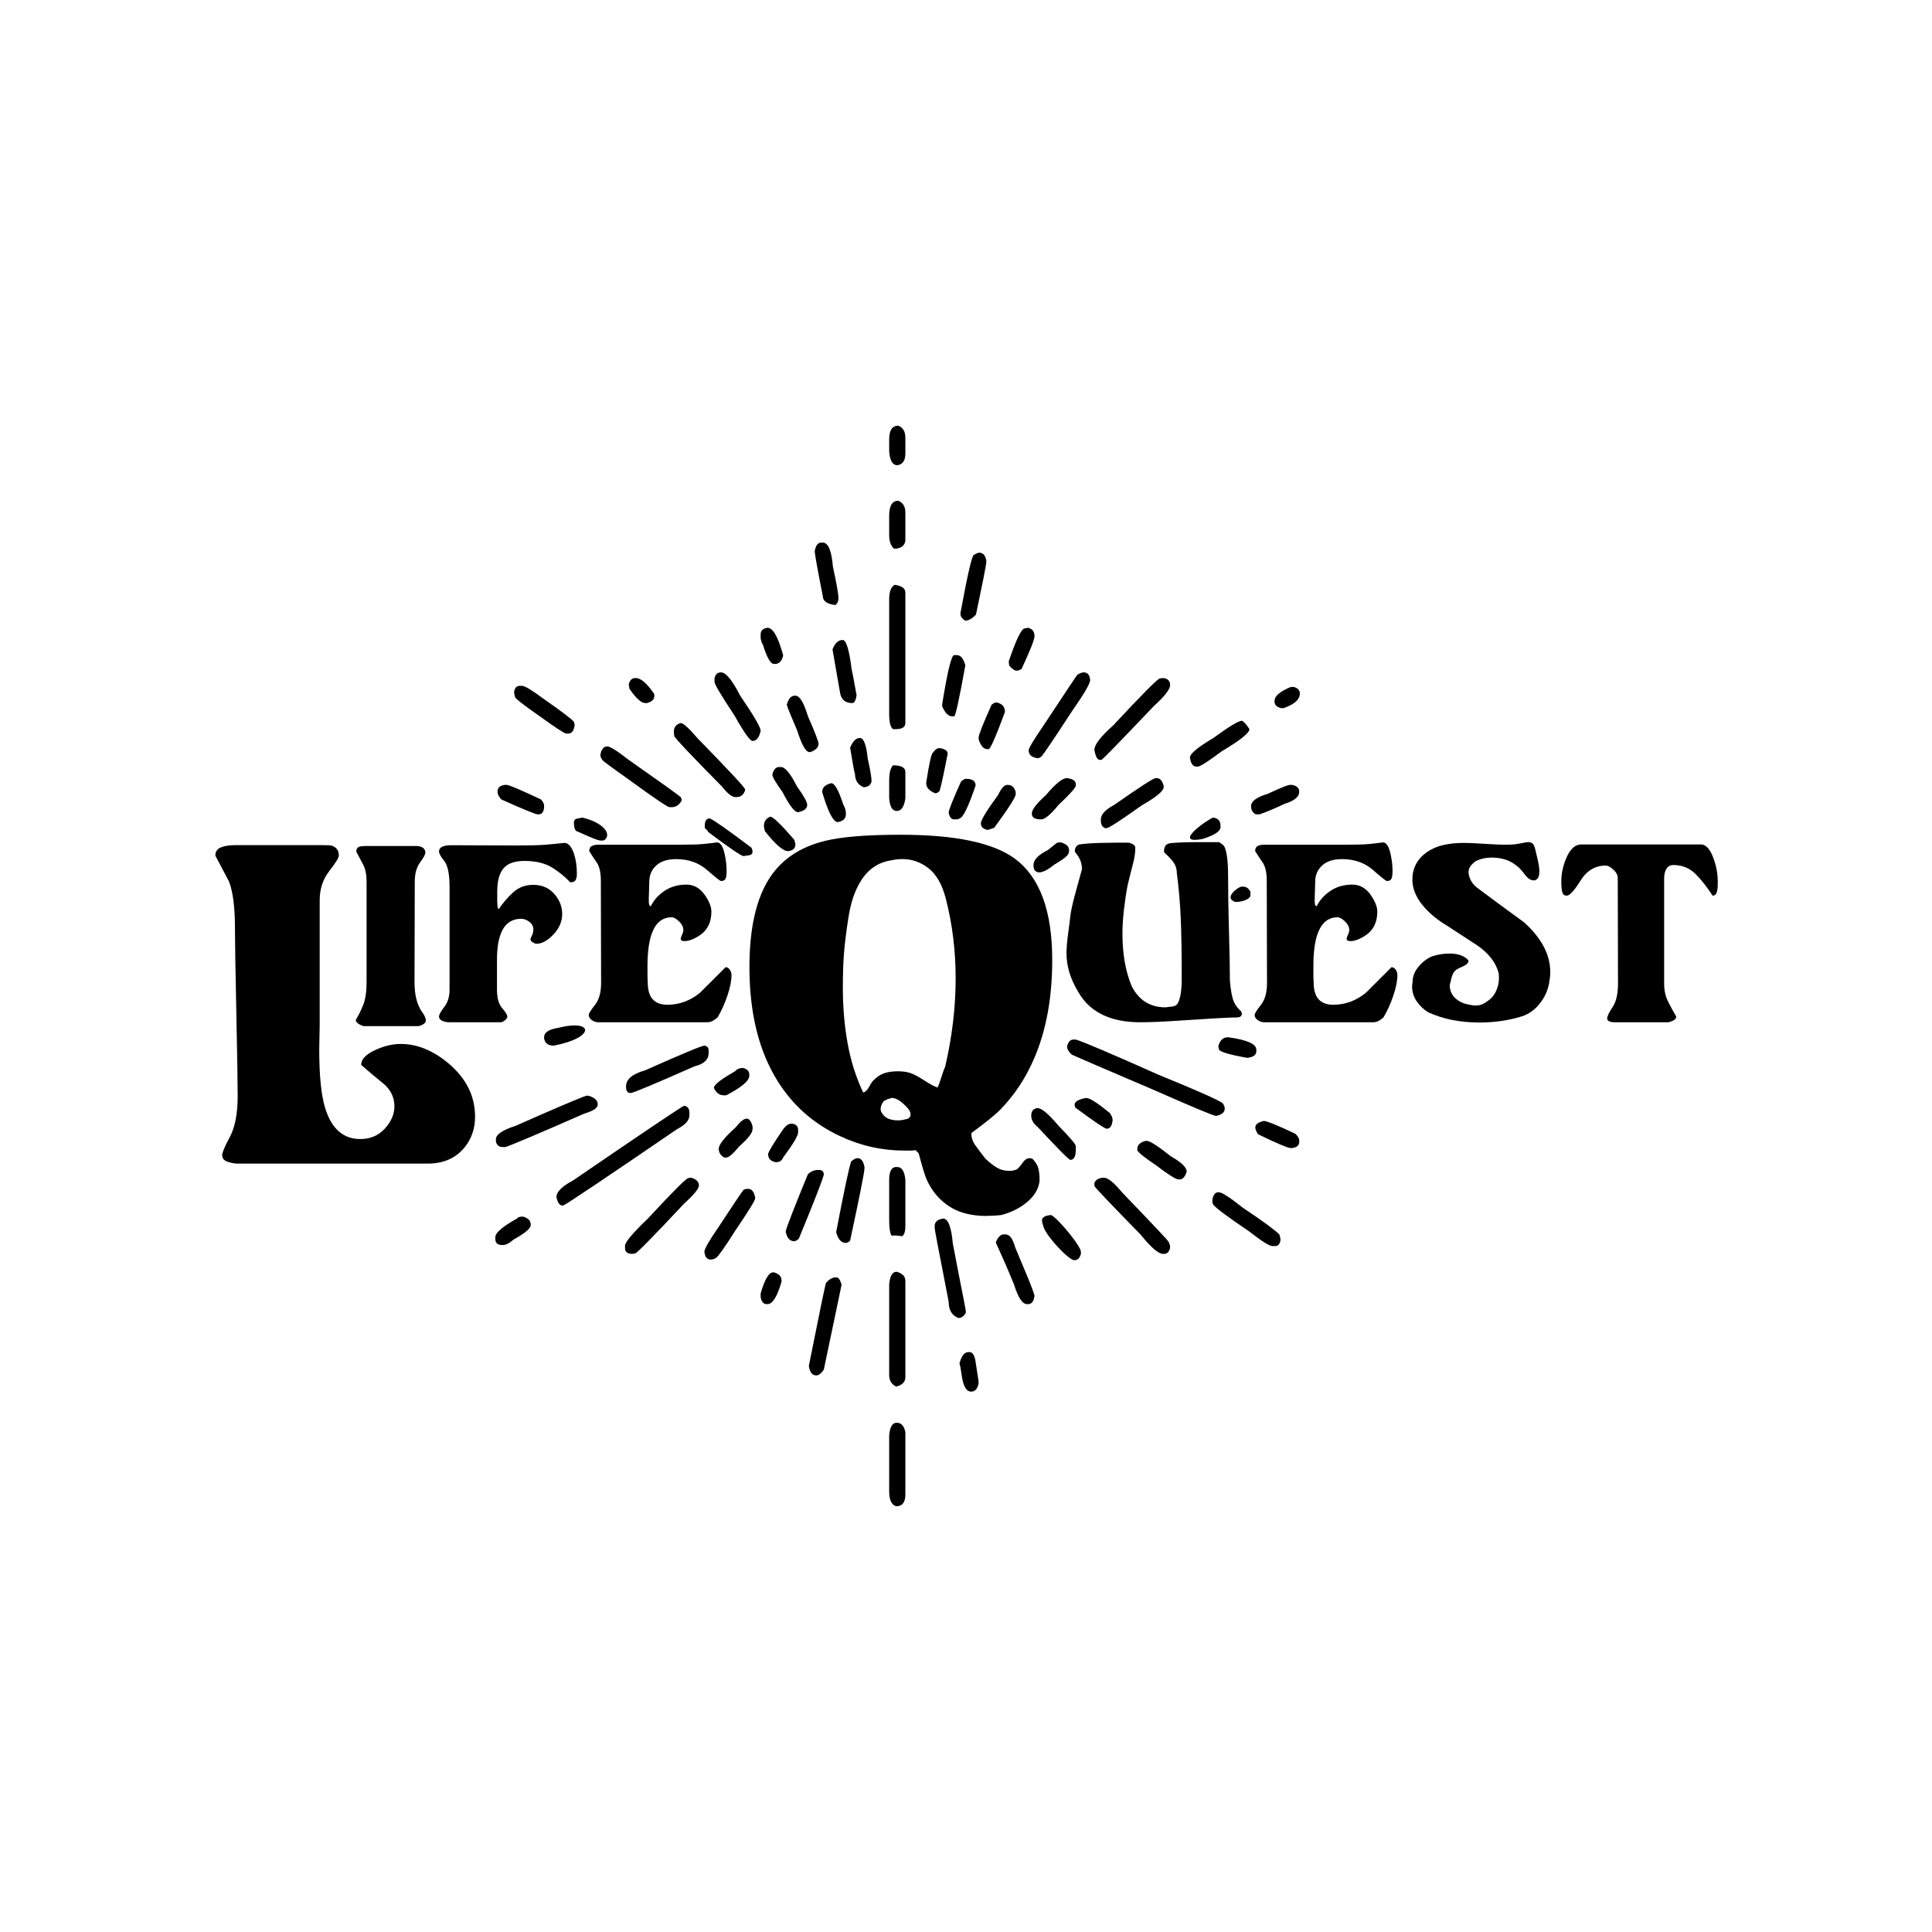<?xml version="1.0" encoding="UTF-8" standalone="no"?>
<!DOCTYPE svg PUBLIC "-//W3C//DTD SVG 1.1//EN" "http://www.w3.org/Graphics/SVG/1.1/DTD/svg11.dtd">
<svg width="100%" height="100%" viewBox="0 0 2000 2000" version="1.1" xmlns="http://www.w3.org/2000/svg" xmlns:xlink="http://www.w3.org/1999/xlink" xml:space="preserve" xmlns:serif="http://www.serif.com/" style="fill-rule:evenodd;clip-rule:evenodd;stroke-linejoin:round;stroke-miterlimit:2;">
    <rect id="Artboard1" x="0" y="0" width="2000" height="2000" style="fill:none;"/>
    <g id="Artboard11" serif:id="Artboard1">
        <g transform="matrix(1,0,0,1,-18.797,157.771)">
            <g transform="matrix(1.27,0,0,0.991,531.538,522.146)">
                <path d="M328.471,-241.445C332.321,-239.541 334.246,-235.293 334.246,-228.702L334.246,-212.445C334.246,-204.975 332.046,-200.874 327.646,-200.142C323.797,-200.142 321.597,-204.975 321.047,-214.642L321.047,-226.945C321.047,-236.611 323.522,-241.445 328.471,-241.445ZM328.471,-163.014C332.321,-160.963 334.246,-156.862 334.246,-150.711L334.246,-121.052C333.476,-115.633 330.396,-112.923 325.007,-112.923C322.367,-115.999 321.047,-120.612 321.047,-126.764L321.047,-147.196C321.047,-157.741 323.522,-163.014 328.471,-163.014ZM265.615,-119.294L266.935,-119.294C271.334,-119.294 274.084,-110.946 275.183,-94.249C278.153,-76.527 279.638,-65.835 279.638,-62.174L279.638,-59.977C279.638,-58.073 278.868,-56.095 277.328,-54.045C270.399,-55.07 266.935,-58.219 266.935,-63.492C263.085,-88.244 260.885,-103.769 260.335,-110.067C261.105,-116.219 262.865,-119.294 265.615,-119.294ZM394.463,-108.749C397.652,-108.749 399.577,-105.893 400.237,-100.181L400.237,-98.863C399.907,-94.469 397.102,-76.234 391.823,-44.159C388.743,-39.911 385.829,-37.788 383.079,-37.788C380.439,-39.545 379.12,-42.108 379.12,-45.477C384.949,-86.194 388.633,-106.552 390.173,-106.552C392.153,-108.017 393.583,-108.749 394.463,-108.749ZM325.502,-75.136L325.832,-75.136C331.441,-74.11 334.246,-71.401 334.246,-67.007L334.246,69.204C334.246,73.451 331.606,75.575 326.327,75.575L324.182,75.575C322.092,73.525 321.047,68.325 321.047,59.977L321.047,-59.977C321.047,-68.032 322.532,-73.085 325.502,-75.136ZM221.896,-30.318C226.295,-30.318 230.529,-20.798 234.599,-1.758L234.599,-1.098C233.499,4.614 231.299,7.47 228,7.47L227.175,7.47C224.315,7.47 221.236,0.513 217.936,-13.401C217.496,-13.401 216.946,-15.305 216.286,-19.113L216.286,-23.288C216.286,-27.389 218.156,-29.732 221.896,-30.318ZM434.222,-30.318C437.742,-29.293 439.502,-26.363 439.502,-21.53C439.502,-18.015 435.982,-6.591 428.943,12.742C427.403,13.914 426.083,14.5 424.984,14.5C423.334,14.5 421.299,12.742 418.879,9.227C418.659,7.177 418.549,5.639 418.549,4.614C424.599,-18.235 428.943,-29.659 431.583,-29.659L434.222,-30.318ZM283.102,-17.576C286.072,-17.576 288.547,-7.103 290.526,13.841C290.746,14.134 292.066,22.921 294.486,40.204C293.826,45.623 292.671,48.333 291.021,48.333C285.192,48.333 281.838,44.598 280.958,37.128L274.853,-7.689C276.833,-14.28 279.583,-17.576 283.102,-17.576ZM376.15,-1.758C379.34,-1.758 381.649,1.758 383.079,8.788L383.079,9.227C378.13,44.525 375.105,62.174 374.005,62.174L372.191,62.174C369.331,62.174 366.691,58.732 364.272,51.848L364.272,49.431C368.561,15.305 371.806,-1.758 374.005,-1.758L376.15,-1.758ZM183.951,16.257C187.91,16.257 193.134,24.386 199.623,40.644C210.732,61.441 216.286,73.671 216.286,77.333C215.076,84.363 212.877,87.878 209.687,87.878C207.597,87.878 202.648,78.944 194.839,61.075C184.061,40.277 178.671,28.634 178.671,26.144L178.671,22.629C179.331,18.381 181.091,16.257 183.951,16.257ZM479.591,16.257C482.781,16.257 484.541,18.967 484.871,24.386C484.871,27.901 479.811,38.959 469.693,57.56C454.405,87.585 446.211,103.11 445.111,104.135C444.121,105.307 443.131,105.893 442.141,105.893L441.646,105.893C437.027,104.868 434.717,102.158 434.717,97.764C434.717,95.567 438.787,86.853 446.926,71.621C464.743,37.055 473.927,19.406 474.477,18.674C476.677,17.063 478.381,16.257 479.591,16.257ZM114,22.189L114.495,22.189C118.564,22.189 123.514,27.608 129.343,38.447C129.563,39.032 129.673,39.765 129.673,40.644C129.673,44.452 127.638,47.015 123.569,48.333L122.249,48.333C118.949,48.333 114.605,43.28 109.215,33.174C109.215,32.002 109.051,30.611 108.721,29C109.6,24.459 111.36,22.189 114,22.189ZM544.263,22.189C548.112,22.629 550.037,25.118 550.037,29.659C550.037,33.906 545.527,41.303 536.509,51.848C509.232,88.61 495.099,107.211 494.109,107.65L492.789,107.65C490.7,107.65 489.215,104.135 488.335,97.105C488.335,91.832 493.449,83.338 503.678,71.621C526.995,39.545 539.643,23.214 541.623,22.629L544.263,22.189ZM20.127,30.318L21.777,30.318C23.977,30.318 29.696,34.712 38.935,43.5C54.333,57.267 62.747,65.469 64.176,68.105L64.671,70.961L64.671,71.621C64.011,77.333 62.252,80.189 59.392,80.189L57.742,80.189C56.423,80.189 49.108,74.037 35.8,61.734C24.032,51.189 17.488,44.745 16.168,42.401C15.618,39.911 15.343,38.154 15.343,37.128L15.343,36.689C15.783,32.442 17.378,30.318 20.127,30.318ZM650.509,31.416C654.028,32.442 655.788,34.785 655.788,38.447C655.788,44.598 651.388,49.651 642.59,53.606L640.445,53.606C636.925,52.434 635.166,50.237 635.166,47.015L635.166,45.916C635.166,41.229 639.235,36.616 647.374,32.075C647.814,31.636 648.859,31.416 650.509,31.416ZM244.168,40.644L244.662,40.644C248.072,40.644 251.427,47.674 254.726,61.734C260.555,78.87 263.47,88.537 263.47,90.734C263.47,94.542 261.27,97.471 256.871,99.522L256.046,99.522C253.076,99.522 249.722,91.906 245.982,76.674C241.253,62.76 238.448,53.898 237.568,50.09C238.888,43.793 241.088,40.644 244.168,40.644ZM408.486,47.674C413.105,48.845 415.415,52.141 415.415,57.56C408.486,81.726 404.141,94.688 402.382,96.446L401.062,96.446C397.982,96.446 395.617,93.004 393.968,86.12L393.968,84.363C393.968,81.58 397.487,70.156 404.526,50.09C406.066,48.479 407.386,47.674 408.486,47.674ZM608.604,66.787C610.364,67.959 612.399,70.888 614.708,75.575C614.708,79.53 607.119,87.292 591.941,98.863C580.943,109.408 574.509,114.681 572.639,114.681L571.484,114.681C568.624,114.681 566.865,111.532 566.205,105.234C566.205,101.279 572.584,94.469 585.342,84.802C598.101,72.792 605.854,66.787 608.604,66.787ZM151.12,69.204C153.21,69.204 157.719,74.403 164.648,84.802C190.605,118.928 203.583,136.797 203.583,138.408L203.583,139.506C202.373,144.193 200.063,146.536 196.654,146.536L195.664,146.536C192.914,146.536 189.285,142.875 184.775,135.552C158.819,101.865 145.841,84.216 145.841,82.605L145.511,78.431C145.511,73.598 147.38,70.522 151.12,69.204ZM297.126,84.802C300.315,84.802 302.46,91.979 303.56,106.332C305.649,118.196 306.694,126.178 306.694,130.279C305.814,134.234 303.615,136.211 300.095,136.211C295.476,133.574 293.166,128.888 293.166,122.15C292.836,122.15 291.516,113.07 289.207,94.908C291.406,88.171 294.046,84.802 297.126,84.802ZM91.233,93.59C93.543,93.59 99.372,98.277 108.721,107.65C133.357,129.766 147.49,142.728 151.12,146.536C151.67,147.855 151.945,149.026 151.945,150.052C149.965,154.738 147.215,157.082 143.696,157.082L142.046,157.082C140.506,157.082 130.168,148.148 111.03,130.279C96.182,116.804 88.318,109.408 87.438,108.09C86.229,106.039 85.624,104.135 85.624,102.378C86.504,96.519 88.373,93.59 91.233,93.59ZM362.127,95.348C366.526,96.226 368.726,98.204 368.726,101.279C365.536,122.37 363.337,135.332 362.127,140.165C360.917,141.776 359.762,142.582 358.662,142.582C353.713,140.092 351.238,136.577 351.238,132.037L351.238,131.378C353.768,110.433 355.638,99.961 356.848,99.961C358.497,96.885 360.257,95.348 362.127,95.348ZM324.182,113.363C330.891,113.363 334.246,115.706 334.246,120.393L334.246,147.635C333.366,156.569 331.001,161.036 327.152,161.036C323.522,161.036 321.487,156.423 321.047,147.196L321.047,129.62C321.047,121.418 322.092,115.999 324.182,113.363ZM231.464,115.12L232.784,115.12C236.194,115.12 240.593,121.931 245.982,135.552C251.482,145.365 254.231,151.736 254.231,154.665C254.231,158.473 251.757,161.036 246.807,162.355C243.948,162.355 239.713,155.324 234.104,141.264C228.605,131.451 225.855,125.446 225.855,123.249L225.855,122.809C226.845,117.683 228.715,115.12 231.464,115.12ZM465.733,126.764L466.063,126.764C470.792,127.496 473.157,129.62 473.157,133.135L473.157,134.453C473.157,136.65 468.483,143.388 459.134,154.665C452.645,164.771 447.97,169.824 445.111,169.824L444.781,169.824C439.832,169.824 437.357,167.92 437.357,164.112L437.357,163.453C437.357,159.645 441.096,153.42 448.575,144.779C456.494,132.769 462.214,126.764 465.733,126.764ZM538.158,126.764L539.148,126.764C541.898,126.764 543.768,129.474 544.758,134.893L544.758,136.211C544.758,140.165 538.763,146.536 526.775,155.324C509.507,171.142 499.939,179.051 498.069,179.051L497.079,179.051C494.769,177.733 493.614,175.243 493.614,171.582L493.614,169.824C493.614,164.698 497.244,159.645 504.503,154.665C525.29,136.064 536.509,126.764 538.158,126.764ZM383.574,127.423C388.853,127.423 391.493,129.766 391.493,134.453C385.444,157.302 381.044,168.726 378.295,168.726C378.295,169.458 377.305,169.824 375.325,169.824L374.005,169.824C371.696,169.824 370.211,167.481 369.551,162.794C369.551,160.158 372.905,149.319 379.615,130.279C381.374,128.375 382.694,127.423 383.574,127.423ZM273.864,132.037C276.613,132.037 279.858,139.433 283.597,154.226C285.027,157.594 285.742,160.45 285.742,162.794L285.742,164.551C285.742,168.945 283.542,171.655 279.143,172.68C275.513,172.68 271.279,162.208 266.44,141.264C266.44,136.577 268.914,133.501 273.864,132.037ZM7.919,133.794L9.239,133.794C11.109,133.794 20.402,138.847 37.12,148.953C38.88,151.297 39.76,153.42 39.76,155.324L39.76,157.521C39.43,162.208 37.945,164.551 35.305,164.551L34.48,164.551C32.831,164.551 22.932,159.352 4.784,148.953C2.805,145.877 1.815,143.314 1.815,141.264L1.815,140.824C1.815,136.723 3.849,134.38 7.919,133.794ZM417.23,133.794L417.559,133.794C420.969,133.794 423.169,136.284 424.159,141.264L424.159,143.68C424.159,146.61 418.329,158.254 406.671,178.612C403.591,180.077 401.722,180.809 401.062,180.809C397.542,179.784 395.782,177.513 395.782,173.998C395.782,170.63 400.457,160.743 409.806,144.34C412.445,137.309 414.92,133.794 417.23,133.794ZM647.869,133.794L649.519,133.794C653.368,134.819 655.293,137.163 655.293,140.824C655.293,146.244 651.333,150.491 643.414,153.567C634.946,158.693 628.127,162.355 622.957,164.551L619.823,164.551C617.293,162.794 616.028,159.938 616.028,155.983C616.028,150.857 620.648,146.536 629.886,143.021C640.005,136.87 645.999,133.794 647.869,133.794ZM224.04,166.968C226.35,166.968 232.949,175.097 243.838,191.354C243.838,192.087 244.113,193.478 244.662,195.528C244.662,200.069 242.628,202.559 238.558,202.998C234.599,202.998 228.33,196.041 219.751,182.127C219.201,179.198 218.926,177.44 218.926,176.854C218.926,172.168 220.631,168.872 224.04,166.968ZM70.776,168.067L71.271,168.067C84.561,172.032 93.706,181.665 90.557,189.14C87.786,195.719 80.994,190.118 65.702,181.78C64.272,179.583 64.066,175.164 64.066,173.553C64.066,168.426 66.706,169.238 70.776,168.067ZM585.837,168.067C589.357,169.092 591.116,171.801 591.116,176.195L591.116,177.953C591.116,182.2 586.277,186.301 576.598,190.256C550.767,196.631 580.723,169.678 585.012,168.067L585.837,168.067ZM174.712,168.726C178.231,170.63 189.615,180.882 208.862,199.483C209.412,201.533 209.687,202.705 209.687,202.998C209.687,207.685 207.615,206.996 202.335,208.168C200.576,208.168 191.007,199.819 173.629,183.123C172.089,179.315 170.752,180.003 170.752,177.953L170.752,176.195C170.752,171.508 172.072,169.019 174.712,168.726ZM459.756,193.876L461.076,193.876C465.476,195.488 467.675,198.197 467.675,202.005L467.675,202.664C467.675,205.886 466.998,208.564 455.669,217.059C450.94,222.038 446.981,224.748 443.791,225.187C440.381,225.187 438.677,222.844 438.677,218.157L438.677,217.498C438.677,212.079 442.581,206.879 450.39,201.9C457.759,194.43 457.557,193.876 459.756,193.876ZM608.109,240.127L609.924,240.127C612.124,240.127 613.993,241.884 615.533,245.399L615.533,248.914C615.533,254.626 604.5,256.744 602.893,255.984C593.259,251.428 606.019,240.127 608.109,240.127ZM51.473,387.525C80.119,378.259 81.994,397.704 47.679,406.199C43.169,406.199 40.53,403.709 39.76,398.73L39.76,397.411C39.76,392.432 43.664,389.136 51.473,387.525ZM597.221,397.411C612.619,400.048 620.318,404.368 620.318,410.373L620.318,412.131C620.318,415.939 617.843,418.209 612.894,418.942C597.496,415.426 589.797,412.351 589.797,409.714L589.302,406.858C590.621,400.56 593.261,397.411 597.221,397.411ZM471.342,399.828L473.157,399.828C478.546,401.732 500.983,413.962 540.468,436.517C571.044,452.482 588.477,462.368 592.766,466.176C593.976,468.226 594.581,470.13 594.581,471.888C594.581,475.842 592.216,478.406 587.487,479.577C585.617,479.577 568.899,470.643 537.334,452.775C494.769,429.487 472.332,417.111 470.023,415.646C467.383,412.717 466.063,409.788 466.063,406.858C466.943,402.171 468.703,399.828 471.342,399.828ZM170.752,406.199C172.842,406.932 173.887,408.469 173.887,410.813L173.887,413.889C173.887,420.772 170.092,425.386 162.503,427.729C129.618,446.33 112.295,455.631 110.535,455.631L110.04,455.631C107.731,455.631 106.576,453.507 106.576,449.259L106.576,448.6C106.576,441.277 111.8,435.712 122.249,431.904C152.275,414.767 168.333,406.199 170.422,406.199L170.752,406.199ZM201.768,429.487C205.288,430.512 207.047,432.856 207.047,436.517L207.047,437.616C207.047,442.888 200.778,449.699 188.24,458.047L186.095,458.047C182.686,458.047 180.046,455.484 178.176,450.358C178.176,447.136 183.896,441.35 195.334,433.002C196.984,430.659 199.129,429.487 201.768,429.487ZM76.055,458.487C81.004,460.537 83.479,463.466 83.479,467.274L83.479,467.933C83.479,471.302 79.849,474.378 72.59,477.161C34.535,498.544 13.088,510.188 8.249,512.092L6.104,512.092C3.025,512.092 1.155,510.188 0.495,506.38L0.495,503.963C0.495,498.984 5.884,494.297 16.663,489.903C48.889,471.595 68.081,461.123 74.24,458.487L76.055,458.487ZM480.911,460.903L481.901,460.903C484.651,460.903 491.03,466.176 501.038,476.721C502.468,479.504 503.183,481.994 503.183,484.191C502.633,490.049 501.038,492.979 498.399,492.979C496.859,492.979 488.28,485.582 472.662,470.79L472.167,467.933C472.167,464.858 475.082,462.514 480.911,460.903ZM154.584,469.032C157.004,470.057 158.214,472.401 158.214,476.062L158.214,478.918C158.214,484.191 154.859,489.024 148.15,493.418C89.968,544.387 59.062,570.97 55.433,573.167L54.608,573.167C52.408,573.167 50.813,570.238 49.823,564.38C49.823,558.96 54.333,553.175 63.352,547.024C119.334,497.958 149.47,471.961 153.76,469.032L154.584,469.032ZM441.646,471.449L442.141,471.449C445.331,471.449 450.995,477.6 459.134,489.903C468.373,502.059 473.047,509.09 473.157,510.994L473.157,514.948C473.157,521.978 471.672,525.494 468.703,525.494C467.603,525.494 458.749,514.069 442.141,491.221C438.622,487.56 436.862,483.678 436.862,479.577L436.862,478.918C436.862,474.671 438.457,472.181 441.646,471.449ZM204.903,482.433C206.992,482.433 208.587,485.143 209.687,490.562L209.687,493.418C209.687,497.226 206.058,503.231 198.799,511.433C193.849,519.196 190.33,523.077 188.24,523.077L186.59,523.077C183.621,520.88 182.136,517.804 182.136,513.85C182.136,509.602 186.81,502.059 196.159,491.221C199.788,485.363 202.703,482.433 204.903,482.433ZM626.422,484.85C628.841,484.85 637.42,489.317 652.158,498.251C654.248,500.888 655.293,503.158 655.293,505.062L655.293,506.819C655.293,510.481 653.258,512.605 649.189,513.191L648.364,513.191C646.164,513.191 637.255,508.357 621.637,498.691C620.208,495.762 619.493,493.418 619.493,491.661C619.493,488.438 621.802,486.168 626.422,484.85ZM241.198,487.706L242.023,487.706C245.212,488.292 246.807,490.416 246.807,494.077L246.807,496.933C246.807,500.302 242.738,509.016 234.599,523.077C233.609,526.299 231.739,527.91 228.99,527.91L228.495,527.91C224.425,526.885 222.39,524.102 222.39,519.562L222.39,519.122C223.16,515.9 226.955,507.918 233.774,495.176C236.304,490.196 238.778,487.706 241.198,487.706ZM529.91,505.721L531.229,505.721C533.649,505.721 540.193,511.14 550.862,521.978C559.331,528.13 563.565,533.403 563.565,537.796C562.245,543.216 560.321,545.925 557.791,545.925L556.966,545.925C554.766,545.925 548.497,540.872 538.158,530.766C529.58,523.443 524.63,518.39 523.31,515.607L523.31,513.85C523.31,510.042 525.51,507.332 529.91,505.721ZM295.311,523.736C298.17,523.736 300.04,526.812 300.92,532.963L300.92,534.281C300.92,538.089 297.016,563.281 289.207,609.856C287.997,611.467 286.842,612.273 285.742,612.273C282.003,612.273 279.363,608.538 277.823,601.069C284.202,558.301 288.272,533.695 290.031,527.251C292.011,524.908 293.771,523.736 295.311,523.736ZM326.822,532.963L327.646,532.963C331.386,532.963 333.586,537.43 334.246,546.365L334.246,594.697C334.246,600.263 333.366,603.778 331.606,605.243L327.152,604.584L322.862,604.584C321.652,601.362 321.047,596.162 321.047,588.985L321.047,546.365C321.047,537.43 322.972,532.963 326.822,532.963ZM263.47,536.039L263.8,536.039C266.44,536.039 267.759,537.723 267.759,541.092C266,549.001 259.181,571.337 247.302,608.099C245.652,609.71 244.498,610.515 243.838,610.515C240.098,610.515 237.733,607.22 236.744,600.629L236.744,599.97C237.623,595.137 243.618,575.364 254.726,540.652C257.036,537.577 259.95,536.039 263.47,536.039ZM159.864,544.168C163.933,545.779 165.968,548.488 165.968,552.296C165.968,555.519 161.898,561.89 153.76,571.41C128.463,605.975 115.21,623.258 114,623.258L111.36,623.697L111.03,623.697C107.511,623.404 105.751,621.5 105.751,617.985L105.751,615.129C105.751,611.467 112.02,601.947 124.558,586.569C144.466,559.034 155.354,545.046 157.224,544.607C157.664,544.314 158.544,544.168 159.864,544.168ZM496.254,544.168C499.444,544.168 504.393,549.367 511.102,559.766C536.179,593.16 548.717,610.223 548.717,610.955C549.597,612.859 550.037,614.983 550.037,617.326C549.267,621.573 547.672,623.697 545.253,623.697L544.263,623.697C540.523,623.697 534.419,616.96 525.95,603.485C500.983,570.824 488.445,553.907 488.335,552.736L488.335,549.44C489.655,545.925 492.295,544.168 496.254,544.168ZM204.903,555.811L206.223,555.811C209.082,555.811 210.952,558.887 211.832,565.039L211.832,565.698C211.832,567.748 206.443,578.953 195.664,599.311C187.195,616.447 181.971,625.967 179.991,627.871C178.451,629.043 176.966,629.629 175.537,629.629C172.567,629.629 170.862,626.919 170.422,621.5C170.422,618.571 174.327,609.856 182.136,595.357C193.464,573.241 200.173,560.425 202.263,556.91C203.253,556.178 204.133,555.811 204.903,555.811ZM589.302,559.327L589.797,559.327C592.216,559.327 598.76,564.746 609.429,575.584C625.817,589.644 635.716,598.945 639.125,603.485L639.95,607.44L639.95,609.856C639.4,613.664 637.97,615.568 635.661,615.568L633.516,615.568C630.986,615.568 624.552,610.369 614.213,599.97C597.276,585.324 587.652,576.17 585.342,572.508C584.792,571.337 584.517,570.238 584.517,569.213L584.517,566.796C585.287,561.816 586.882,559.327 589.302,559.327ZM365.017,586.822C369.087,586.822 371.726,595.537 372.936,612.966C381.405,670.086 383.574,681.184 383.574,684.992C382.034,688.8 379.999,690.704 377.47,690.704C372.191,688.068 369.551,682.429 369.551,673.788C360.532,613.152 358.088,599.784 358.088,594.951C358.088,590.41 360.398,587.701 365.017,586.822ZM20.952,584.811L22.767,584.811C26.836,586.422 28.871,589.132 28.871,592.94L28.871,593.599C28.871,597.114 24.197,602.167 14.848,608.758C11.548,612.566 8.634,614.47 6.104,614.47L5.609,614.47C1.87,614.47 0,612.346 0,608.099L0,606.341C0,601.654 5.994,595.064 17.983,586.569C17.983,585.836 18.972,585.251 20.952,584.811ZM414.601,603.316L414.931,603.316C418.451,603.316 420.936,604.579 423.905,617.322C433.474,646.614 437.742,659.068 439.502,667.416C438.952,673.275 437.192,676.204 434.222,676.204L433.397,676.204C429.658,676.204 426.138,669.394 422.839,655.773C411.51,620.328 408.002,613.202 408.002,611.445C409.762,606.026 411.962,603.316 414.601,603.316ZM452.685,583.139C455.309,582.773 472.387,607 477.117,619.743C477.117,621.061 477.227,622.013 477.447,622.599C476.787,627.725 474.917,630.288 471.837,630.288C467.658,630.288 450.485,607.306 447.076,596.321C446.746,595.003 446.616,594.263 446.581,594.124C445.46,589.762 443.567,584.412 452.685,583.139ZM327.152,642.371C331.881,644.129 334.246,647.278 334.246,651.818L334.246,752.438C334.246,756.832 332.321,759.908 328.471,761.666L326.822,762.325C322.972,760.128 321.047,756.027 321.047,750.022L321.047,655.773C321.597,646.838 323.632,642.371 327.152,642.371ZM226.35,643.03L227.175,643.03C231.244,644.641 233.279,647.351 233.279,651.159L233.279,652.917C229.759,668.442 225.965,676.204 221.896,676.204L221.071,676.204C218.651,676.204 217.056,673.861 216.286,669.174L216.286,665C219.586,650.353 222.94,643.03 226.35,643.03ZM277.328,648.303L278.318,648.303C279.748,648.303 281.068,650.793 282.277,655.773L267.759,744.749C265.56,748.704 263.525,750.681 261.655,750.681C258.356,750.681 256.321,747.385 255.551,740.795C264.24,684.846 268.914,655.919 269.574,654.015C272.214,650.207 274.798,648.303 277.328,648.303ZM385.719,726.295L386.544,726.295C389.073,726.295 390.723,729.737 391.493,736.62C393.143,749.656 393.968,757.052 393.968,758.81C393.088,764.668 391.053,767.597 387.863,767.597C383.904,767.597 381.319,761.739 380.109,750.022C379.23,742.259 378.625,738.378 378.295,738.378C379.944,730.322 382.419,726.295 385.719,726.295ZM327.152,800.112C330.891,800.112 333.256,803.408 334.246,809.998L334.246,875.028C334.246,883.23 331.771,887.331 326.822,887.331C322.972,886.013 321.047,880.813 321.047,871.733L321.047,813.514C321.597,804.579 323.632,800.112 327.152,800.112Z" style="fill-rule:nonzero;"/>
            </g>
            <g transform="matrix(1.161,0,0,0.343,-141.691,419.466)">
                <g transform="matrix(1.768,0,0,1.768,-224.716,-650.406)">
                    <path d="M444.874,1322.35C444.874,1342.03 443.189,1359.11 439.819,1373.61C435.377,1392.77 429.096,1402.34 420.977,1402.34L325.156,1402.34C323.624,1402.34 321.939,1401.31 320.101,1399.24C318.263,1397.17 317.344,1393.28 317.344,1387.59C317.344,1383.45 318.646,1373.09 321.25,1356.52C323.854,1339.96 325.156,1316.66 325.156,1286.63C325.156,1265.92 324.927,1218.29 324.467,1143.73C324.007,1069.18 323.778,1021.29 323.778,1000.06C323.778,964.852 322.782,938.447 320.79,920.844C318.493,906.347 316.195,891.591 313.897,876.577C313.897,869.846 314.816,865.186 316.654,862.598C318.493,860.009 320.944,858.715 324.007,858.715L368.126,858.715C370.577,858.715 372.033,858.973 372.492,859.491C374.943,862.08 376.169,867.775 376.169,876.577C376.169,880.201 374.56,889.002 371.343,902.982C368.126,916.961 366.518,933.528 366.518,952.685L366.518,1166.25C366.518,1172.47 366.479,1179.07 366.403,1186.06C366.326,1193.05 366.288,1200.16 366.288,1207.41C366.288,1252.46 367.284,1285.85 369.275,1307.6C372.492,1342.8 378.39,1360.41 386.969,1360.41C392.024,1360.41 396.16,1354.45 399.377,1342.55C402.594,1330.64 404.202,1317.95 404.202,1304.49C404.202,1289.99 402.517,1277.57 399.147,1267.21C395.164,1256.34 391.258,1245.21 387.428,1233.82C387.428,1224.5 389.688,1216.21 394.207,1208.97C398.726,1201.72 403.13,1198.09 407.419,1198.09C415.692,1198.09 423.734,1209.23 431.547,1231.49C440.432,1256.86 444.874,1287.15 444.874,1322.35Z" style="fill-rule:nonzero;"/>
                </g>
                <g transform="matrix(1,0,0,1,0,11.649)">
                    <path d="M517.946,1385.26C517.946,1389.92 517.065,1393.93 515.303,1397.3C513.542,1400.66 512.048,1402.34 510.823,1402.34L463.027,1402.34C461.955,1402.34 460.423,1400.4 458.432,1396.52C456.44,1392.64 455.444,1388.37 455.444,1383.7C457.896,1370.24 460.117,1355.1 462.108,1338.27C464.1,1321.45 465.095,1298.02 465.095,1267.99L465.095,965.887C465.095,945.177 464.1,928.351 462.108,915.407C460.117,902.464 458.049,889.261 455.904,875.8C455.904,870.105 456.402,865.834 457.398,862.986C458.393,860.138 460.806,858.715 464.636,858.715L509.214,858.715C511.665,858.715 513.657,860.397 515.189,863.763C516.72,867.128 517.486,872.176 517.486,878.907C517.486,884.084 515.916,893.921 512.776,908.418C509.635,922.915 508.065,942.071 508.065,965.887L507.835,1269.54C507.835,1308.89 510.133,1339.18 514.729,1360.41C516.874,1370.24 517.946,1378.53 517.946,1385.26Z" style="fill-rule:nonzero;"/>
                </g>
                <path d="M652.6,954.238C652.6,965.628 651.911,973.136 650.532,976.76C649.766,978.831 648.464,979.866 646.626,979.866C642.03,963.298 636.821,948.802 631,936.376C624.413,922.397 616.064,915.407 605.954,915.407C598.294,915.407 592.55,921.102 588.72,932.493C583.971,946.99 581.596,971.841 581.596,1007.05L581.596,1035.78C581.596,1052.35 582.056,1060.63 582.975,1060.63C586.805,1041.48 591.133,1024.52 595.958,1009.77C600.783,995.01 606.72,987.632 613.766,987.632C622.192,987.632 628.856,998.505 633.758,1020.25C637.587,1037.34 639.502,1055.71 639.502,1075.39C639.502,1099.21 636.668,1120.69 631,1139.85C625.945,1156.93 621.119,1165.48 616.524,1165.48C615.758,1165.48 614.685,1164.05 613.307,1161.2C611.928,1158.36 611.239,1155.38 611.239,1152.27C611.239,1149.69 611.66,1145.8 612.503,1140.62C613.345,1135.45 613.766,1129.24 613.766,1121.99C613.766,1112.67 612.579,1105.03 610.205,1099.08C607.83,1093.12 605.417,1090.14 602.966,1090.14C594.081,1090.14 587.954,1105.68 584.584,1136.74C582.439,1156.42 581.367,1181.79 581.367,1212.85L581.367,1303.71C581.367,1329.08 582.899,1347.72 585.962,1359.63C589.026,1371.54 590.558,1380.08 590.558,1385.26C590.558,1388.88 589.792,1392.77 588.26,1396.91C586.728,1401.05 585.35,1402.86 584.124,1402.34L539.086,1402.34C536.482,1402.34 534.261,1400.79 532.422,1397.68C530.584,1394.58 529.665,1390.44 529.665,1385.26C529.665,1379.56 531.235,1369.86 534.376,1356.13C537.516,1342.41 539.086,1324.94 539.086,1303.71L539.086,994.622C539.086,955.273 537.516,928.998 534.376,915.796C531.235,902.593 529.665,892.886 529.665,886.673C529.665,874.247 533.418,868.034 540.924,868.034L599.749,868.811C610.626,868.811 618.936,868.034 624.681,866.481C630.426,864.927 635.979,863.115 641.341,861.044C645.017,861.044 647.928,872.176 650.072,894.439C651.757,912.042 652.6,931.975 652.6,954.238Z" style="fill-rule:nonzero;"/>
                <path d="M790.471,1259.45C790.471,1277.05 789.245,1298.02 786.794,1322.35C784.343,1346.69 781.433,1368.43 778.063,1387.59C776.531,1392.25 775.037,1395.87 773.582,1398.46C772.126,1401.05 770.48,1402.34 768.641,1402.34L672.591,1402.34C670.14,1402.86 667.957,1400.79 666.042,1396.13C664.128,1391.47 663.17,1386.29 663.17,1380.6C663.17,1375.94 665.008,1365.84 668.685,1350.31C672.362,1334.78 674.2,1312.52 674.2,1283.52L673.97,974.43C673.97,952.167 672.898,934.823 670.753,922.397C668.302,910.489 665.928,898.322 663.63,885.896C663.63,878.13 664.396,872.952 665.928,870.364C667.459,867.775 669.374,866.481 671.672,866.481L744.514,866.481C753.705,866.481 760.407,865.834 764.62,864.539C768.833,863.245 773.161,861.562 777.603,859.491C780.667,859.491 782.965,871.917 784.497,896.769C785.569,913.336 786.105,929.386 786.105,944.919C786.105,956.309 785.799,964.334 785.186,968.994C784.573,973.653 783.194,975.983 781.05,975.983C780.284,975.983 776.186,964.981 768.756,942.977C761.327,920.973 752.097,909.971 741.067,909.971C732.182,909.971 725.672,918.514 721.535,935.599C718.625,947.507 717.17,961.745 717.17,978.313C717.17,984.008 717.093,992.81 716.94,1004.72C716.787,1016.63 716.71,1024.91 716.71,1029.57C716.71,1037.85 716.787,1043.29 716.94,1045.88C717.246,1050.02 717.782,1052.09 718.548,1052.09C720.846,1035.52 724.523,1021.03 729.578,1008.6C735.399,994.104 742.293,986.856 750.259,986.856C757.152,986.856 762.82,998.246 767.263,1021.03C770.786,1039.15 772.548,1054.94 772.548,1068.4C772.548,1102.05 768.641,1126.9 760.829,1142.95C754.701,1155.38 749.799,1159.78 746.122,1156.16C745.51,1154.6 745.203,1152.53 745.203,1149.94C745.203,1147.87 745.625,1143.73 746.467,1137.52C747.31,1131.31 747.654,1126.39 747.501,1122.76C747.501,1113.44 745.893,1104.12 742.676,1094.81C740.531,1088.59 738.693,1085.49 737.161,1085.49C728.735,1085.49 722.761,1102.31 719.238,1135.96C716.787,1159.78 715.561,1191.88 715.561,1232.27L715.561,1259.06C715.561,1267.08 715.638,1274.46 715.791,1281.19C715.791,1301.38 716.863,1316.92 719.008,1327.79C721.918,1342.29 726.667,1349.53 733.255,1349.53C743.825,1349.53 753.476,1337.63 762.207,1313.81C769.867,1287.92 777.526,1262.04 785.186,1236.15C786.718,1236.15 787.982,1238.74 788.977,1243.91C789.973,1249.09 790.471,1254.27 790.471,1259.45Z" style="fill-rule:nonzero;"/>
                <g transform="matrix(1.751,0,0,1.751,-595.762,-667.204)">
                    <path d="M954.997,1074.61C954.997,1138.81 952.01,1194.73 946.035,1242.36C941.593,1278.09 935.542,1308.89 927.882,1334.78C925.738,1342.03 921.065,1354.71 913.866,1372.83C913.712,1380.08 914.44,1387.46 916.049,1394.97C917.657,1402.47 919.304,1409.85 920.989,1417.1C923.287,1424.35 925.317,1429.65 927.078,1433.02C928.84,1436.38 930.87,1438.07 933.167,1438.07C934.393,1438.07 935.619,1437.29 936.844,1435.74C937.457,1434.7 938.606,1430.3 940.291,1422.54C941.516,1416.84 943.048,1415.03 944.887,1417.1C946.418,1422.28 947.414,1427.58 947.874,1433.02C948.333,1438.46 948.563,1445.83 948.563,1455.15C948.104,1469.65 945.729,1482.59 941.44,1493.98C937.916,1503.3 933.78,1510.03 929.031,1514.18C927.806,1514.69 926.389,1515.08 924.78,1515.34C923.172,1515.6 921.985,1515.73 921.219,1515.73C916.623,1515.73 912.41,1513.53 908.58,1509.13C904.751,1504.73 901.266,1497.48 898.125,1487.38C894.985,1477.29 892.496,1464.73 890.657,1449.72C889.738,1441.43 888.513,1427.45 886.981,1407.78C886.368,1405.71 885.525,1402.86 885.372,1402.34C884.453,1402.86 883.534,1403.12 882.615,1403.12L879.857,1403.12C868.368,1403.12 857.415,1394.84 846.998,1378.27C833.517,1357.04 822.871,1325.2 815.058,1282.75C805.56,1230.97 800.811,1165.74 800.811,1087.04C800.811,1019.22 804.335,967.44 811.381,931.716C817.509,900.652 826.7,879.942 838.956,869.587C847.381,862.339 860.326,858.715 877.789,858.715C905.517,858.715 924.895,872.435 935.925,899.875C948.64,931.457 954.997,989.703 954.997,1074.61ZM900.768,968.217C898.93,944.401 896.019,927.186 892.036,916.572C888.053,905.959 883.611,900.652 878.708,900.652C876.87,900.652 874.879,901.428 872.734,902.982C866.147,906.606 861.015,918.773 857.338,939.482C854.428,955.532 852.398,975.983 851.249,1000.84C850.1,1025.69 849.334,1046.53 848.951,1063.35C848.568,1080.18 848.377,1099.72 848.377,1121.99C848.377,1155.64 849.181,1187.61 850.79,1217.9C852.398,1248.19 855.041,1276.53 858.717,1302.94C859.789,1302.42 860.824,1299.05 861.819,1292.84C862.815,1286.63 863.619,1282.75 864.232,1281.19C865.917,1275.5 867.717,1271.61 869.632,1269.54C871.547,1267.47 873.806,1266.44 876.411,1266.44C878.708,1266.44 880.738,1267.34 882.5,1269.15C884.262,1270.97 886.674,1275.24 889.738,1281.97C892.802,1288.7 895.1,1292.84 896.632,1294.39C897.091,1291.29 897.704,1285.59 898.47,1277.31C899.236,1269.03 899.925,1262.55 900.538,1257.89C904.061,1206.12 905.823,1155.64 905.823,1106.45C905.823,1058.3 904.138,1012.23 900.768,968.217ZM882.615,1336.33C882.308,1333.23 881.159,1328.57 879.168,1322.35C877.177,1316.14 875.262,1312.77 873.423,1312.26C871.126,1314.33 869.67,1316.4 869.057,1318.47C867.679,1325.2 867.296,1331.15 867.909,1336.33C868.828,1342.03 870.015,1345.91 871.47,1347.98C872.926,1350.05 874.649,1351.09 876.64,1351.09C877.713,1351.09 879.13,1350.31 880.891,1348.76C882.653,1347.2 883.228,1343.06 882.615,1336.33Z" style="fill-rule:nonzero;"/>
                </g>
                <g transform="matrix(1,0,0,1,123.613,0)">
                    <path d="M1121.36,1369.73C1122.59,1379.56 1121.67,1385.52 1118.6,1387.59C1112.17,1387.59 1094.17,1390.95 1064.61,1397.68C1050.97,1400.79 1039.86,1402.34 1031.29,1402.34C1019.03,1402.34 1008.54,1395.87 999.805,1382.93C989.541,1367.91 981.652,1344.1 976.137,1311.48C972.308,1289.74 969.588,1269.41 967.98,1250.52C966.371,1231.62 965.567,1212.85 965.567,1194.21C965.567,1180.75 965.95,1163.66 966.716,1142.95C968.248,1103.61 969.014,1082.64 969.014,1080.05C969.627,1065.04 970.929,1044.84 972.92,1019.47C974.912,994.104 977.056,967.699 979.354,940.259C979.354,921.62 977.363,904.794 973.38,889.779C972.767,885.119 972.882,880.201 973.725,875.023C974.567,869.846 975.678,866.74 977.056,865.704C982.112,863.115 988.584,861.562 996.473,861.044C1004.36,860.527 1008.84,860.268 1009.92,860.268L1021.18,860.268C1023.17,862.339 1024.55,864.41 1025.31,866.481C1026.23,868.552 1026.77,871.399 1026.92,875.023C1026.92,888.485 1026.38,902.723 1025.31,917.737C1023.47,941.553 1021.71,965.369 1020.03,989.186C1018.8,1010.41 1017.73,1034.62 1016.81,1061.8C1015.89,1088.98 1015.43,1113.44 1015.43,1135.19C1015.43,1164.18 1016.08,1191.88 1017.38,1218.29C1018.69,1244.69 1020.79,1269.8 1023.7,1293.62C1030.14,1336.07 1040.17,1357.3 1053.81,1357.3C1056.41,1356.27 1058.59,1355.36 1060.35,1354.58C1062.12,1353.81 1063.53,1351.09 1064.61,1346.43C1065.98,1337.63 1066.94,1326.88 1067.48,1314.2C1068.01,1301.51 1068.28,1287.92 1068.28,1273.43L1068.28,1255.56C1068.28,1193.95 1068.01,1139.85 1067.48,1093.25C1066.94,1046.65 1065.75,999.282 1063.91,951.132C1063.91,941.812 1063.23,932.881 1061.85,924.338C1060.47,915.796 1057.4,904.276 1052.66,889.779C1052.35,884.084 1052.58,878.259 1053.35,872.305C1054.11,866.351 1055.8,862.857 1058.4,861.821C1061.01,860.786 1064.61,860.009 1069.2,859.491C1073.8,858.973 1078.93,858.715 1084.6,858.715L1101.6,858.715C1104.36,864.41 1105.97,869.069 1106.42,872.694C1108.57,888.226 1109.64,917.996 1109.64,962.004C1109.64,1011.71 1109.91,1068.27 1110.45,1131.69C1110.98,1195.12 1111.25,1243.66 1111.25,1277.31C1112.02,1306.3 1113.13,1326.75 1114.58,1338.66C1116.04,1350.57 1118.3,1360.92 1121.36,1369.73Z" style="fill-rule:nonzero;"/>
                </g>
                <g transform="matrix(1,0,0,1,123.613,0)">
                    <path d="M1260.61,1259.45C1260.61,1277.05 1259.39,1298.02 1256.93,1322.35C1254.48,1346.69 1251.57,1368.43 1248.2,1387.59C1246.67,1392.25 1245.18,1395.87 1243.72,1398.46C1242.27,1401.05 1240.62,1402.34 1238.78,1402.34L1142.73,1402.34C1140.28,1402.86 1138.1,1400.79 1136.18,1396.13C1134.27,1391.47 1133.31,1386.29 1133.31,1380.6C1133.31,1375.94 1135.15,1365.84 1138.83,1350.31C1142.5,1334.78 1144.34,1312.52 1144.34,1283.52L1144.11,974.43C1144.11,952.167 1143.04,934.823 1140.89,922.397C1138.44,910.489 1136.07,898.322 1133.77,885.896C1133.77,878.13 1134.54,872.952 1136.07,870.364C1137.6,867.775 1139.51,866.481 1141.81,866.481L1214.65,866.481C1223.85,866.481 1230.55,865.834 1234.76,864.539C1238.97,863.245 1243.3,861.562 1247.74,859.491C1250.81,859.491 1253.11,871.917 1254.64,896.769C1255.71,913.336 1256.25,929.386 1256.25,944.919C1256.25,956.309 1255.94,964.334 1255.33,968.994C1254.71,973.653 1253.34,975.983 1251.19,975.983C1250.42,975.983 1246.33,964.981 1238.9,942.977C1231.47,920.973 1222.24,909.971 1211.21,909.971C1202.32,909.971 1195.81,918.514 1191.68,935.599C1188.77,947.507 1187.31,961.745 1187.31,978.313C1187.31,984.008 1187.23,992.81 1187.08,1004.72C1186.93,1016.63 1186.85,1024.91 1186.85,1029.57C1186.85,1037.85 1186.93,1043.29 1187.08,1045.88C1187.39,1050.02 1187.92,1052.09 1188.69,1052.09C1190.99,1035.52 1194.66,1021.03 1199.72,1008.6C1205.54,994.104 1212.43,986.856 1220.4,986.856C1227.29,986.856 1232.96,998.246 1237.4,1021.03C1240.93,1039.15 1242.69,1054.94 1242.69,1068.4C1242.69,1102.05 1238.78,1126.9 1230.97,1142.95C1224.84,1155.38 1219.94,1159.78 1216.26,1156.16C1215.65,1154.6 1215.34,1152.53 1215.34,1149.94C1215.34,1147.87 1215.77,1143.73 1216.61,1137.52C1217.45,1131.31 1217.8,1126.39 1217.64,1122.76C1217.64,1113.44 1216.03,1104.12 1212.82,1094.81C1210.67,1088.59 1208.83,1085.49 1207.3,1085.49C1198.88,1085.49 1192.9,1102.31 1189.38,1135.96C1186.93,1159.78 1185.7,1191.88 1185.7,1232.27L1185.7,1259.06C1185.7,1267.08 1185.78,1274.46 1185.93,1281.19C1185.93,1301.38 1187,1316.92 1189.15,1327.79C1192.06,1342.29 1196.81,1349.53 1203.39,1349.53C1213.96,1349.53 1223.62,1337.63 1232.35,1313.81C1240.01,1287.92 1247.67,1262.04 1255.33,1236.15C1256.86,1236.15 1258.12,1238.74 1259.12,1243.91C1260.11,1249.09 1260.61,1254.27 1260.61,1259.45Z" style="fill-rule:nonzero;"/>
                </g>
                <g transform="matrix(1,0,0,1,123.613,0)">
                    <path d="M1395.73,1286.63C1394.5,1308.37 1391.7,1328.44 1387.34,1346.82C1382.97,1365.2 1377.73,1377.75 1371.6,1384.48C1359.8,1396.91 1347.16,1403.12 1333.68,1403.12C1316.53,1403.12 1301.28,1392.77 1287.96,1372.06C1283.67,1362.74 1280.22,1351.48 1277.62,1338.27C1275.01,1325.07 1273.71,1310.44 1273.71,1294.39C1273.71,1290.77 1273.86,1285.85 1274.17,1279.64C1274.17,1264.11 1275.89,1249.22 1279.34,1234.98C1282.79,1220.75 1286.81,1210.26 1291.4,1203.53C1294.31,1200.42 1296.99,1198.22 1299.44,1196.93C1301.9,1195.63 1304.65,1194.99 1307.72,1194.99C1311.09,1194.99 1314.19,1196.67 1317.02,1200.04C1319.86,1203.4 1322.19,1208.71 1324.03,1215.96C1324.03,1223.2 1322.19,1229.42 1318.52,1234.6C1314.84,1239.77 1312.62,1244.17 1311.85,1247.8C1310.47,1251.94 1309.4,1259.71 1308.64,1271.1C1307.87,1282.49 1307.41,1288.7 1307.26,1289.74C1307.26,1315.1 1311.32,1333.48 1319.44,1344.87C1320.97,1346.43 1322.81,1347.98 1324.95,1349.53C1327.1,1351.09 1328.78,1351.86 1330.01,1351.86C1332,1351.86 1333.8,1350.96 1335.41,1349.15C1337.02,1347.33 1338.74,1344.1 1340.58,1339.44C1344.1,1331.67 1346.74,1321.45 1348.5,1308.76C1350.27,1296.08 1351.15,1282.75 1351.15,1268.77C1351.15,1262.55 1351.07,1257.89 1350.92,1254.79C1348.62,1223.2 1342.34,1195.25 1332.07,1170.91C1323.04,1151.24 1314,1131.31 1304.96,1111.11C1296.84,1094.55 1290.25,1076.68 1285.2,1057.53C1278.76,1033.71 1275.09,1009.12 1274.17,983.749C1274.02,981.161 1273.94,977.278 1273.94,972.1C1273.94,937.411 1278.23,909.712 1286.81,889.002C1291.25,878.648 1296.23,871.399 1301.74,867.257C1307.26,863.115 1313.38,861.044 1320.12,861.044C1323.95,861.044 1330.01,861.95 1338.28,863.763C1346.55,865.575 1352.14,866.481 1355.05,866.481C1360.11,866.481 1363.52,866.092 1365.28,865.316C1367.04,864.539 1369.26,863.245 1371.94,861.433C1374.62,859.621 1376.35,858.715 1377.11,858.715C1378.8,858.715 1380.14,860.138 1381.13,862.986C1382.13,865.834 1382.93,871.788 1383.55,880.848C1384.16,889.909 1384.69,897.545 1385.15,903.758C1386.53,922.915 1387.22,937.411 1387.22,947.248C1387.07,950.873 1386.99,953.72 1386.99,955.791C1386.69,964.593 1385.54,970.547 1383.55,973.653C1380.48,975.724 1377.57,970.806 1374.81,958.898C1371.14,942.848 1368.61,933.528 1367.23,930.94C1364.17,922.138 1360.76,915.666 1357.01,911.524C1353.25,907.382 1349.15,905.311 1344.71,905.311C1339.35,905.311 1334.45,909.194 1330.01,916.961C1327.56,923.691 1325.95,929.516 1325.18,934.434C1324.41,939.353 1324.03,944.66 1324.03,950.355C1324.49,968.476 1327.02,983.749 1331.62,996.175C1345.56,1031.38 1359.57,1066.33 1373.66,1101.02C1389.14,1148.65 1396.87,1198.35 1396.87,1250.13C1396.87,1257.38 1396.8,1262.94 1396.64,1266.83C1396.49,1270.71 1396.18,1277.31 1395.73,1286.63Z" style="fill-rule:nonzero;"/>
                </g>
                <g transform="matrix(1,0,0,1,123.613,0)">
                    <path d="M1546.23,976.76L1546.23,986.856C1546.23,996.175 1545.93,1004.07 1545.32,1010.54C1544.7,1017.01 1543.48,1020.25 1541.64,1020.25C1537.04,995.916 1532.22,974.948 1527.16,957.344C1521.65,937.67 1514.83,927.833 1506.71,927.833C1503.95,927.833 1501.88,931.587 1500.51,939.094C1499.13,946.601 1498.44,956.05 1498.44,967.44L1498.44,1285.85C1498.44,1306.04 1499.59,1323.91 1501.88,1339.44C1504.18,1354.97 1506.63,1370.24 1509.24,1385.26C1509.24,1390.44 1508.24,1394.58 1506.25,1397.68C1504.26,1400.79 1502.73,1402.34 1501.66,1402.34L1454.55,1402.34C1449.95,1402.34 1447.66,1398.46 1447.66,1390.69C1447.66,1383.96 1449.27,1372.57 1452.48,1356.52C1455.7,1340.47 1457.31,1316.4 1457.31,1284.3L1457.08,967.44C1457.08,958.121 1455.74,949.449 1453.06,941.424C1450.38,933.399 1448.19,929.386 1446.51,929.386C1437.01,929.386 1429.46,944.53 1423.87,974.818C1418.28,1005.11 1414.18,1020.25 1411.58,1020.25C1409.43,1020.25 1408.1,1016.5 1407.56,1008.99C1407.02,1001.48 1406.75,990.739 1406.75,976.76C1406.75,954.497 1408.13,931.975 1410.89,909.194C1414.41,880.201 1418.93,865.704 1424.45,865.704L1531.3,865.704C1535.43,865.704 1538.96,878 1541.87,902.593C1544.78,927.186 1546.23,951.908 1546.23,976.76Z" style="fill-rule:nonzero;"/>
                </g>
            </g>
        </g>
    </g>
</svg>
